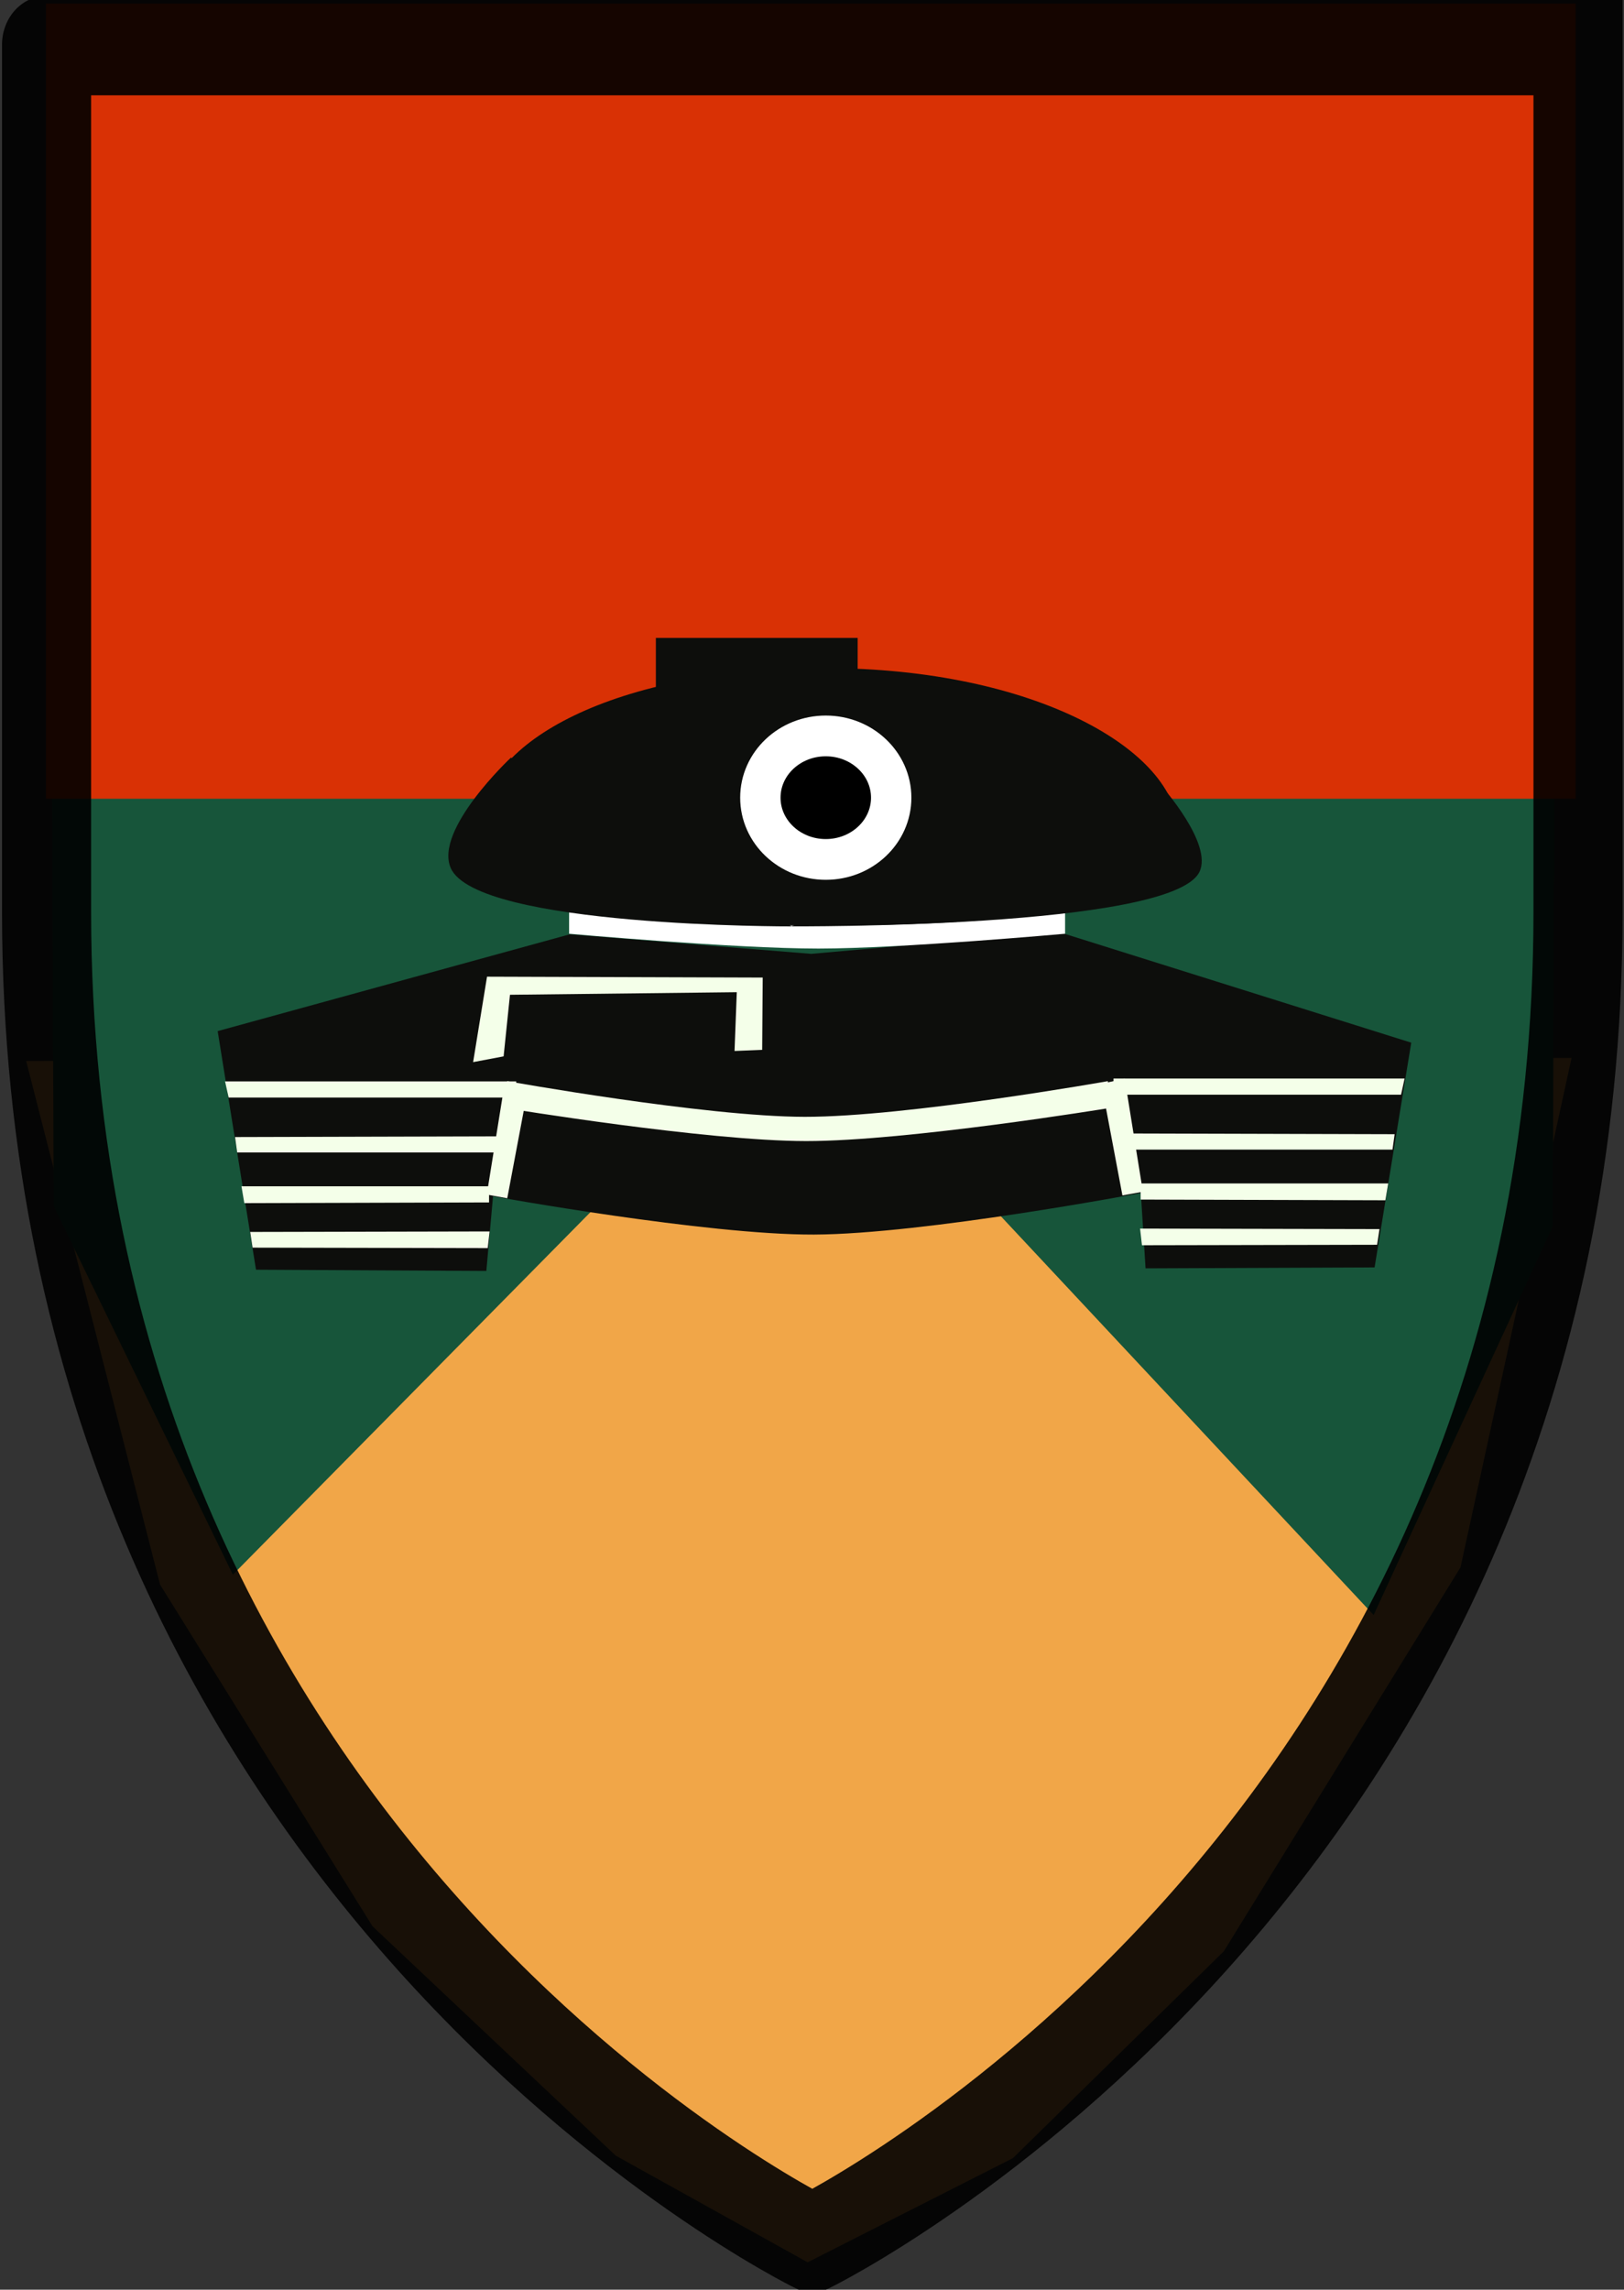 <?xml version="1.0" encoding="UTF-8" standalone="no"?>
<!-- Created with Inkscape (http://www.inkscape.org/) -->

<svg
   xmlns:dc="http://purl.org/dc/elements/1.1/"
   xmlns:cc="http://creativecommons.org/ns#"
   xmlns:rdf="http://www.w3.org/1999/02/22-rdf-syntax-ns#"
   xmlns:svg="http://www.w3.org/2000/svg"
   xmlns="http://www.w3.org/2000/svg"
   xmlns:sodipodi="http://sodipodi.sourceforge.net/DTD/sodipodi-0.dtd"
   xmlns:inkscape="http://www.inkscape.org/namespaces/inkscape"
   id="svg2"
   version="1.1"
   inkscape:version="0.47 r22583"
   width="400.499"
   height="564.632"
   sodipodi:docname="תג יחידה 460.svg">
  <rect width="100%" height="100%" fill="#333333" stroke="none"/>
  <defs
     id="defs6">
    <inkscape:perspective
       sodipodi:type="inkscape:persp3d"
       inkscape:vp_x="0 : 0.5 : 1"
       inkscape:vp_y="0 : 1000 : 0"
       inkscape:vp_z="1 : 0.5 : 1"
       inkscape:persp3d-origin="0.5 : 0.33333333 : 1"
       id="perspective10" />
    <inkscape:perspective
       id="perspective3304"
       inkscape:persp3d-origin="0.5 : 0.33333333 : 1"
       inkscape:vp_z="1 : 0.5 : 1"
       inkscape:vp_y="0 : 1000 : 0"
       inkscape:vp_x="0 : 0.5 : 1"
       sodipodi:type="inkscape:persp3d" />
  </defs>
  <sodipodi:namedview
     pagecolor="#ffffff"
     bordercolor="#666666"
     borderopacity="1"
     objecttolerance="10"
     gridtolerance="10"
     guidetolerance="10"
     inkscape:pageopacity="0"
     inkscape:pageshadow="2"
     inkscape:window-width="1280"
     inkscape:window-height="660"
     id="namedview4"
     showgrid="false"
     inkscape:zoom="0.71040547"
     inkscape:cx="-27.25585"
     inkscape:cy="164.17197"
     inkscape:window-x="-4"
     inkscape:window-y="-4"
     inkscape:window-maximized="1"
     inkscape:current-layer="svg2"
     inkscape:snap-nodes="false" />
  <g
     id="g3848"
     transform="translate(-475.112,5.429)">
    <g
       transform="translate(70.382,2.815)"
       id="g3841">
      <path
         style="fill:#f1a648;fill-opacity:1;fill-rule:evenodd;stroke:none"
         d="m 792.297,252.64 -27.391,125.627 -58.359,94.658 -52.025,51.021 -50.617,25.684 -47.316,-26.294 -59.985,-56.559 -52.403,-84.261 -33.015,-129.107 381.11,-0.769 z"
         id="path3838"
         sodipodi:nodetypes="cccccccccc" />
      <g
         id="g3834"
         style="fill:#17553a;fill-opacity:1">
        <path
           sodipodi:nodetypes="ccccc"
           id="path3827"
           d="m 788.052,180.937 -0.386,113.209 -44.182,95.87 -195.503,-209.133 240.071,0.054 z"
           style="fill:#17553a;fill-opacity:1;fill-rule:evenodd;stroke:none" />
        <path
           style="fill:#17553a;fill-opacity:1;fill-rule:evenodd;stroke:none"
           d="m 417.589,181.93 0.386,107.282 44.182,90.851 195.503,-198.184 -240.071,0.052 z"
           id="path3832"
           sodipodi:nodetypes="ccccc" />
      </g>
      <rect
         style="fill:#d93105;fill-opacity:1;fill-rule:evenodd;stroke:none"
         id="rect3823"
         width="377.24"
         height="196.085"
         x="416.059"
         y="-7.363" />
    </g>
    <g
       id="g3621"
       style="fill:none;stroke:#000000;stroke-width:21.46;stroke-miterlimit:4;stroke-opacity:1;stroke-dasharray:none"
       transform="matrix(1.024,0,0,1.12,496.589,11.5)">
      <g
         id="g3623"
         style="fill:none;stroke:#000000;stroke-width:21.46;stroke-miterlimit:4;stroke-opacity:1;stroke-dasharray:none">
        <path
           id="path3625"
           style="opacity:0.9;fill:none;stroke:#000000;stroke-width:21.46;stroke-miterlimit:4;stroke-opacity:1;stroke-dasharray:none;display:inline"
           d="m 174.654,478.744 c 0,0 -184.412,-82.761 -184.412,-293.091 0,-210.33 0,-190.509 0,-190.509 l 368.824,0 0,190.509 c 0,210.33 -184.412,293.091 -184.412,293.091 l 0,0 z"
           sodipodi:nodetypes="cccccc" />
      </g>
    </g>
    <g
       transform="translate(485.891,-3.361)"
       id="g3782">
      <g
         id="g3709"
         transform="translate(-10.542,-99.085)">
        <path
           sodipodi:nodetypes="cccaccccccccc"
           id="path2818"
           d="m 338.754,409.556 -56.486,0.23 -1.157,-18.58 c 0,0 -53.518,10.148 -80.62,10.251 -26.577,0.101 -79.139,-9.45 -79.139,-9.45 l -1.651,18.42 -56.805,-0.305 -9.454,-58.837 86.822,-23.871 59.571,4.82 60.927,-5.43 87.032,27.331 -9.04,55.421 z"
           style="fill:#0d0e0c;fill-opacity:1;stroke:none" />
        <g
           transform="translate(-6.967,0.995)"
           id="g3690">
          <g
             id="g3663">
            <path
               sodipodi:nodetypes="ccccc"
               id="rect3593"
               d="m 62.231,362.689 71.792,0 0,3.981 -70.912,0 -0.88,-3.981 z"
               style="fill:#f4ffe9;fill-opacity:1;fill-rule:evenodd;stroke:none" />
            <path
               sodipodi:nodetypes="ccccc"
               id="rect3595"
               d="m 64.694,376.413 66.161,-0.176 0,3.981 -65.633,0 -0.528,-3.805 z"
               style="fill:#f4ffe9;fill-opacity:1;fill-rule:evenodd;stroke:none" />
            <path
               sodipodi:nodetypes="ccccc"
               id="rect3597"
               d="m 66.278,388.554 61.058,0 0,3.981 -60.354,0.176 -0.704,-4.157 z"
               style="fill:#f4ffe9;fill-opacity:1;fill-rule:evenodd;stroke:none" />
            <path
               sodipodi:nodetypes="ccccc"
               id="rect3599"
               d="m 68.43,399.815 59.041,-0.124 -0.466,4.106 -57.985,-0.114 -0.59,-3.868 z"
               style="fill:#f4ffe9;fill-opacity:1;fill-rule:evenodd;stroke:none" />
            <path
               sodipodi:nodetypes="ccccc"
               id="rect3601"
               d="m 131.26,362.724 5.754,1.258 -5.189,27.524 -5.05,-0.906 4.485,-27.875 z"
               style="fill:#f4ffe9;fill-opacity:1;fill-rule:evenodd;stroke:none" />
          </g>
          <path
             style="fill:#f4ffe9;fill-opacity:1;fill-rule:evenodd;stroke:none"
             d="m 131.791,362.629 c 0,0 48.756,8.771 73.387,8.798 25.088,0.027 74.768,-8.798 74.768,-8.798 l 0,6.686 c 0,0 -49.474,8.107 -74.423,8.094 -24.72,-0.013 -73.732,-8.094 -73.732,-8.094 l 0,-6.686 z"
             id="rect3623"
             sodipodi:nodetypes="caccacc" />
          <g
             id="g3682">
            <g
               transform="matrix(-1,0,0,1,415.358,-0.704)"
               id="g3670">
              <path
                 sodipodi:nodetypes="ccccc"
                 id="path3672"
                 d="m 62.231,362.689 71.792,0 0,3.981 -70.912,0 -0.88,-3.981 z"
                 style="fill:#f4ffe9;fill-opacity:1;fill-rule:evenodd;stroke:none" />
              <path
                 sodipodi:nodetypes="ccccc"
                 id="path3674"
                 d="m 64.694,376.413 66.161,-0.176 0,3.981 -65.633,0 -0.528,-3.805 z"
                 style="fill:#f4ffe9;fill-opacity:1;fill-rule:evenodd;stroke:none" />
              <path
                 sodipodi:nodetypes="ccccc"
                 id="path3676"
                 d="m 66.278,388.554 61.058,0 0,3.981 -60.354,0.176 -0.704,-4.157 z"
                 style="fill:#f4ffe9;fill-opacity:1;fill-rule:evenodd;stroke:none" />
              <path
                 sodipodi:nodetypes="ccccc"
                 id="path3678"
                 d="m 68.43,399.815 59.041,-0.124 -0.466,4.106 -57.985,-0.114 -0.59,-3.868 z"
                 style="fill:#f4ffe9;fill-opacity:1;fill-rule:evenodd;stroke:none" />
              <path
                 sodipodi:nodetypes="ccccc"
                 id="path3680"
                 d="m 131.26,362.724 5.754,1.258 -5.189,27.524 -5.05,-0.906 4.485,-27.875 z"
                 style="fill:#f4ffe9;fill-opacity:1;fill-rule:evenodd;stroke:none" />
            </g>
          </g>
        </g>
        <path
           sodipodi:nodetypes="ccccccccc"
           id="path3706"
           d="m 180.911,356.185 0.551,-14.496 -55.934,0.635 -1.568,15.188 -7.521,1.422 3.43,-21.07 67.988,0.214 -0.131,17.829 -6.816,0.277 z"
           style="fill:#f4ffe9;fill-opacity:1;stroke:none" />
      </g>
      <g
         id="g3773">
        <g
           transform="translate(0.166,-0.739)"
           id="g3762">
          <path
             style="fill:#ffffff;fill-opacity:1;stroke:none"
             d="m 129.403,222.527 122.315,0 0,6.399 c 0,0 -40.458,3.65 -60.812,3.656 -20.584,0.007 -61.503,-3.656 -61.503,-3.656 l 0,-6.399 z"
             id="rect3755"
             sodipodi:nodetypes="cccacc" />
          <path
             style="fill:#0d0e0c;fill-opacity:1;stroke:none"
             d="m 279.507,203.369 c 0,19.413 -37.855,23.541 -89.814,23.541 -51.959,0 -81.885,-6.115 -81.885,-25.528 0,-19.413 32.663,-37.962 84.622,-37.962 51.959,0 87.077,20.535 87.077,39.948 z"
             id="path3728"
             sodipodi:nodetypes="csssc" />
          <path
             style="fill:#0d0e0c;fill-opacity:1;stroke:none"
             d="m 184.299,227.116 c 0,0 -77.72,0.26 -84.09,-14.398 -4.12,-9.479 14.846,-27.221 14.846,-27.221 l 69.244,41.619 z"
             id="path3734"
             sodipodi:nodetypes="cscc" />
          <path
             sodipodi:nodetypes="cscc"
             id="path3737"
             d="m 184.15,227.103 c 0,0 93.858,0.618 100.699,-13.417 3.385,-6.945 -9.353,-21.207 -9.353,-21.207 l -91.346,34.625 z"
             style="fill:#0d0e0c;fill-opacity:1;stroke:none" />
          <rect
             style="fill:#0d0e0c;fill-opacity:1;stroke:none"
             id="rect3747"
             width="49.768"
             height="12.94"
             x="150.797"
             y="155.973" />
        </g>
        <path
           transform="matrix(0.842,0,0,0.85,23.784,27.454)"
           d="m 219.974,196.686 c 0,9.895 -8.579,17.916 -19.161,17.916 -10.582,0 -19.161,-8.021 -19.161,-17.916 0,-9.895 8.579,-17.916 19.161,-17.916 10.582,0 19.161,8.021 19.161,17.916 z"
           sodipodi:ry="17.91642"
           sodipodi:rx="19.160614"
           sodipodi:cy="196.68555"
           sodipodi:cx="200.8132"
           id="path3769"
           style="fill:#000000;fill-opacity:1;fill-rule:evenodd;stroke:#ffffff;stroke-width:11.822;stroke-miterlimit:4;stroke-opacity:1;stroke-dasharray:none"
           sodipodi:type="arc" />
      </g>
    </g>
  </g>
</svg>

